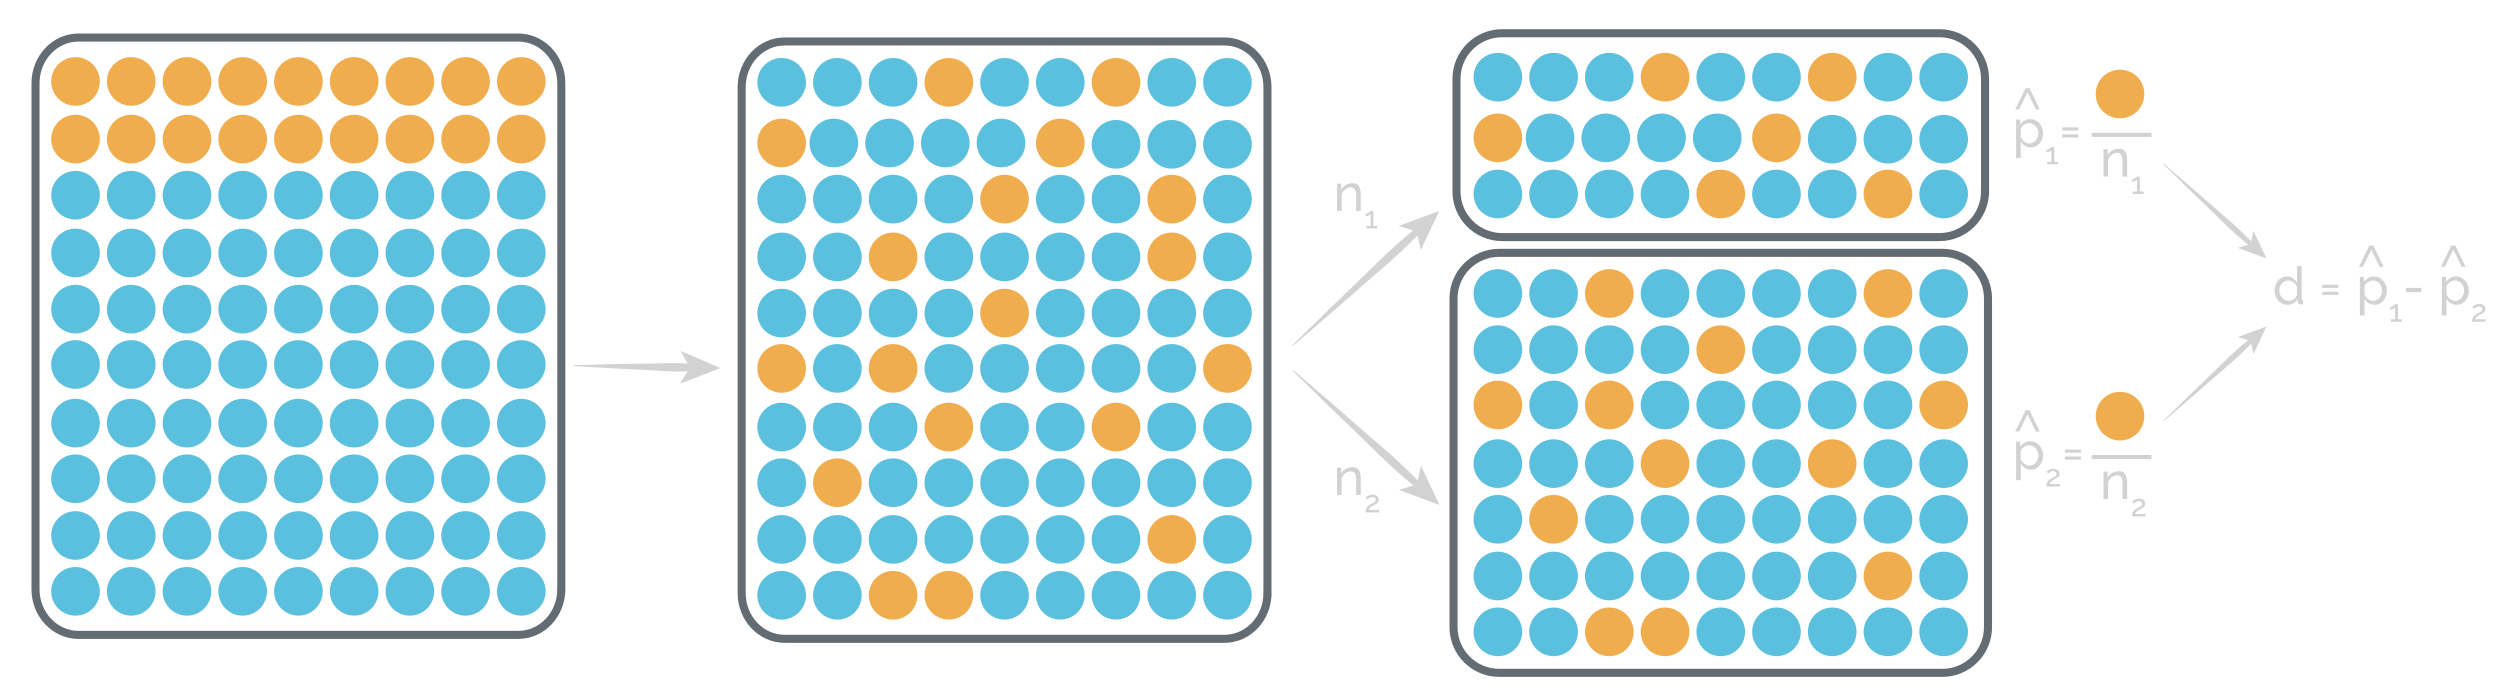 <?xml version="1.0" encoding="utf-8"?>
<!-- Generator: Adobe Illustrator 16.0.4, SVG Export Plug-In . SVG Version: 6.00 Build 0)  -->
<!DOCTYPE svg PUBLIC "-//W3C//DTD SVG 1.1//EN" "http://www.w3.org/Graphics/SVG/1.1/DTD/svg11.dtd">
<svg version="1.1" id="layer1" xmlns="http://www.w3.org/2000/svg" xmlns:xlink="http://www.w3.org/1999/xlink" x="0px" y="0px"
	 width="620.5px" height="173.5px" viewBox="0 0 620.5 173.5" enable-background="new 0 0 620.5 173.5" xml:space="preserve">
<circle fill="#F0AD4E" cx="290.824" cy="49.422" r="6.037"/>
<circle fill="#F0AD4E" cx="221.668" cy="91.436" r="6.038"/>
<circle fill="#F0AD4E" cx="221.668" cy="63.763" r="6.038"/>
<circle fill="#F0AD4E" cx="207.836" cy="119.806" r="6.038"/>
<circle fill="#F0AD4E" cx="249.331" cy="49.422" r="6.037"/>
<circle fill="#F0AD4E" cx="290.824" cy="63.762" r="6.037"/>
<circle fill="#F0AD4E" cx="235.5" cy="105.994" r="6.038"/>
<circle fill="#F0AD4E" cx="276.994" cy="105.994" r="6.038"/>
<circle fill="#F0AD4E" cx="290.825" cy="133.881" r="6.038"/>
<circle fill="#F0AD4E" cx="194.006" cy="91.436" r="6.037"/>
<circle fill="#F0AD4E" cx="221.667" cy="147.742" r="6.038"/>
<circle fill="#F0AD4E" cx="235.5" cy="147.742" r="6.037"/>
<circle fill="#F0AD4E" cx="249.331" cy="77.707" r="6.037"/>
<circle fill="#F0AD4E" cx="304.656" cy="91.436" r="6.038"/>
<circle fill="#5BC0DE" cx="18.74" cy="48.447" r="6.037"/>
<circle fill="#5BC0DE" cx="129.39" cy="48.447" r="6.037"/>
<circle fill="#5BC0DE" cx="115.559" cy="48.447" r="6.037"/>
<circle fill="#5BC0DE" cx="101.728" cy="48.447" r="6.037"/>
<circle fill="#5BC0DE" cx="87.896" cy="48.447" r="6.037"/>
<circle fill="#5BC0DE" cx="74.065" cy="48.447" r="6.037"/>
<circle fill="#5BC0DE" cx="60.234" cy="48.447" r="6.037"/>
<circle fill="#5BC0DE" cx="46.403" cy="48.447" r="6.038"/>
<circle fill="#5BC0DE" cx="32.572" cy="48.447" r="6.037"/>
<circle fill="#5BC0DE" cx="18.74" cy="62.788" r="6.037"/>
<circle fill="#5BC0DE" cx="129.39" cy="62.788" r="6.037"/>
<circle fill="#5BC0DE" cx="115.559" cy="62.788" r="6.037"/>
<circle fill="#5BC0DE" cx="101.728" cy="62.788" r="6.037"/>
<circle fill="#5BC0DE" cx="87.896" cy="62.788" r="6.037"/>
<circle fill="#5BC0DE" cx="74.065" cy="62.788" r="6.037"/>
<circle fill="#5BC0DE" cx="60.234" cy="62.788" r="6.037"/>
<circle fill="#5BC0DE" cx="46.403" cy="62.788" r="6.038"/>
<circle fill="#5BC0DE" cx="32.572" cy="62.788" r="6.037"/>
<circle fill="#5BC0DE" cx="18.74" cy="76.732" r="6.037"/>
<circle fill="#5BC0DE" cx="129.39" cy="76.732" r="6.037"/>
<circle fill="#5BC0DE" cx="115.559" cy="76.732" r="6.037"/>
<circle fill="#5BC0DE" cx="101.728" cy="76.732" r="6.037"/>
<circle fill="#5BC0DE" cx="87.896" cy="76.732" r="6.037"/>
<circle fill="#5BC0DE" cx="74.065" cy="76.732" r="6.037"/>
<circle fill="#5BC0DE" cx="60.234" cy="76.732" r="6.037"/>
<circle fill="#5BC0DE" cx="46.403" cy="76.732" r="6.038"/>
<circle fill="#5BC0DE" cx="32.572" cy="76.732" r="6.037"/>
<circle fill="#5BC0DE" cx="18.74" cy="90.461" r="6.037"/>
<circle fill="#5BC0DE" cx="129.39" cy="90.461" r="6.037"/>
<circle fill="#5BC0DE" cx="115.559" cy="90.461" r="6.037"/>
<circle fill="#5BC0DE" cx="101.728" cy="90.461" r="6.037"/>
<circle fill="#5BC0DE" cx="87.896" cy="90.461" r="6.037"/>
<circle fill="#5BC0DE" cx="74.065" cy="90.461" r="6.037"/>
<circle fill="#5BC0DE" cx="60.234" cy="90.461" r="6.037"/>
<circle fill="#5BC0DE" cx="46.403" cy="90.461" r="6.038"/>
<circle fill="#5BC0DE" cx="32.572" cy="90.461" r="6.037"/>
<circle fill="#5BC0DE" cx="18.74" cy="105.02" r="6.037"/>
<circle fill="#5BC0DE" cx="129.39" cy="105.02" r="6.037"/>
<circle fill="#5BC0DE" cx="115.559" cy="105.02" r="6.037"/>
<circle fill="#5BC0DE" cx="101.728" cy="105.02" r="6.037"/>
<circle fill="#5BC0DE" cx="87.896" cy="105.02" r="6.037"/>
<circle fill="#5BC0DE" cx="74.065" cy="105.02" r="6.037"/>
<circle fill="#5BC0DE" cx="60.234" cy="105.02" r="6.037"/>
<circle fill="#5BC0DE" cx="46.403" cy="105.02" r="6.038"/>
<circle fill="#5BC0DE" cx="32.572" cy="105.02" r="6.037"/>
<circle fill="#5BC0DE" cx="18.74" cy="118.831" r="6.037"/>
<circle fill="#5BC0DE" cx="129.39" cy="118.831" r="6.037"/>
<circle fill="#5BC0DE" cx="115.559" cy="118.831" r="6.037"/>
<circle fill="#5BC0DE" cx="101.728" cy="118.831" r="6.037"/>
<circle fill="#5BC0DE" cx="87.896" cy="118.831" r="6.037"/>
<circle fill="#5BC0DE" cx="74.065" cy="118.831" r="6.037"/>
<circle fill="#5BC0DE" cx="60.234" cy="118.831" r="6.037"/>
<circle fill="#5BC0DE" cx="46.403" cy="118.831" r="6.038"/>
<circle fill="#5BC0DE" cx="32.572" cy="118.831" r="6.037"/>
<circle fill="#5BC0DE" cx="18.74" cy="132.906" r="6.037"/>
<circle fill="#5BC0DE" cx="129.39" cy="132.906" r="6.037"/>
<circle fill="#5BC0DE" cx="115.559" cy="132.906" r="6.037"/>
<circle fill="#5BC0DE" cx="101.728" cy="132.906" r="6.037"/>
<circle fill="#5BC0DE" cx="87.896" cy="132.906" r="6.037"/>
<circle fill="#5BC0DE" cx="74.065" cy="132.906" r="6.037"/>
<circle fill="#5BC0DE" cx="60.234" cy="132.906" r="6.037"/>
<circle fill="#5BC0DE" cx="46.403" cy="132.906" r="6.038"/>
<circle fill="#5BC0DE" cx="32.572" cy="132.906" r="6.037"/>
<circle fill="#5BC0DE" cx="18.74" cy="146.768" r="6.037"/>
<circle fill="#5BC0DE" cx="129.39" cy="146.768" r="6.037"/>
<circle fill="#5BC0DE" cx="115.559" cy="146.768" r="6.037"/>
<circle fill="#5BC0DE" cx="101.728" cy="146.768" r="6.037"/>
<circle fill="#5BC0DE" cx="87.896" cy="146.768" r="6.037"/>
<circle fill="#5BC0DE" cx="74.065" cy="146.768" r="6.037"/>
<circle fill="#5BC0DE" cx="60.234" cy="146.768" r="6.037"/>
<circle fill="#5BC0DE" cx="46.403" cy="146.768" r="6.038"/>
<circle fill="#5BC0DE" cx="32.572" cy="146.768" r="6.037"/>
<circle fill="#F0AD4E" cx="18.74" cy="20.215" r="6.037"/>
<circle fill="#F0AD4E" cx="32.572" cy="20.215" r="6.037"/>
<circle fill="#F0AD4E" cx="46.403" cy="20.215" r="6.038"/>
<circle fill="#F0AD4E" cx="60.234" cy="20.215" r="6.037"/>
<circle fill="#F0AD4E" cx="74.065" cy="20.215" r="6.037"/>
<circle fill="#F0AD4E" cx="87.896" cy="20.215" r="6.037"/>
<circle fill="#F0AD4E" cx="101.728" cy="20.215" r="6.037"/>
<circle fill="#F0AD4E" cx="115.559" cy="20.215" r="6.037"/>
<circle fill="#F0AD4E" cx="129.39" cy="20.215" r="6.037"/>
<circle fill="#F0AD4E" cx="18.74" cy="34.516" r="6.037"/>
<circle fill="#F0AD4E" cx="32.572" cy="34.516" r="6.037"/>
<circle fill="#F0AD4E" cx="46.403" cy="34.516" r="6.038"/>
<circle fill="#F0AD4E" cx="60.234" cy="34.516" r="6.037"/>
<circle fill="#F0AD4E" cx="74.065" cy="34.516" r="6.037"/>
<circle fill="#F0AD4E" cx="87.896" cy="34.516" r="6.037"/>
<circle fill="#F0AD4E" cx="101.728" cy="34.516" r="6.037"/>
<circle fill="#F0AD4E" cx="115.559" cy="34.516" r="6.037"/>
<circle fill="#F0AD4E" cx="129.39" cy="34.516" r="6.037"/>
<path fill="none" stroke="#636C72" stroke-width="2" d="M139.315,146.26c0,6.251-4.783,11.32-10.684,11.32H19.499
	c-5.9,0-10.684-5.069-10.684-11.32V20.64c0-6.253,4.783-11.321,10.684-11.321h109.133c5.9,0,10.684,5.068,10.684,11.321V146.26z"/>
<circle fill="#5BC0DE" cx="194.006" cy="49.421" r="6.037"/>
<circle fill="#5BC0DE" cx="304.656" cy="49.421" r="6.038"/>
<circle fill="#5BC0DE" cx="276.993" cy="49.421" r="6.037"/>
<circle fill="#5BC0DE" cx="304.655" cy="20.431" r="6.037"/>
<circle fill="#5BC0DE" cx="290.824" cy="20.431" r="6.037"/>
<circle fill="#5BC0DE" cx="263.162" cy="49.421" r="6.037"/>
<circle fill="#5BC0DE" cx="263.162" cy="20.431" r="6.037"/>
<circle fill="#5BC0DE" cx="249.331" cy="20.431" r="6.037"/>
<circle fill="#5BC0DE" cx="235.5" cy="49.421" r="6.037"/>
<circle fill="#5BC0DE" cx="221.668" cy="20.431" r="6.037"/>
<circle fill="#5BC0DE" cx="207.837" cy="20.431" r="6.037"/>
<circle fill="#5BC0DE" cx="194.006" cy="20.431" r="6.037"/>
<circle fill="#5BC0DE" cx="221.668" cy="49.421" r="6.038"/>
<circle fill="#5BC0DE" cx="207.837" cy="49.421" r="6.038"/>
<circle fill="#5BC0DE" cx="206.959" cy="35.49" r="6.037"/>
<circle fill="#5BC0DE" cx="248.453" cy="35.49" r="6.037"/>
<circle fill="#5BC0DE" cx="234.622" cy="35.49" r="6.038"/>
<circle fill="#5BC0DE" cx="220.791" cy="35.49" r="6.038"/>
<circle fill="#5BC0DE" cx="194.006" cy="63.762" r="6.037"/>
<circle fill="#5BC0DE" cx="304.656" cy="63.762" r="6.038"/>
<circle fill="#5BC0DE" cx="276.993" cy="63.762" r="6.037"/>
<circle fill="#5BC0DE" cx="263.162" cy="63.762" r="6.037"/>
<circle fill="#5BC0DE" cx="249.331" cy="63.762" r="6.038"/>
<circle fill="#5BC0DE" cx="235.5" cy="63.762" r="6.037"/>
<circle fill="#5BC0DE" cx="207.837" cy="63.762" r="6.038"/>
<circle fill="#5BC0DE" cx="194.006" cy="77.707" r="6.037"/>
<circle fill="#5BC0DE" cx="304.656" cy="77.707" r="6.038"/>
<circle fill="#5BC0DE" cx="290.824" cy="77.707" r="6.037"/>
<circle fill="#5BC0DE" cx="276.993" cy="77.707" r="6.037"/>
<circle fill="#5BC0DE" cx="263.162" cy="77.707" r="6.037"/>
<circle fill="#5BC0DE" cx="304.655" cy="35.817" r="6.037"/>
<circle fill="#5BC0DE" cx="290.824" cy="35.817" r="6.037"/>
<circle fill="#5BC0DE" cx="276.993" cy="35.817" r="6.037"/>
<circle fill="#5BC0DE" cx="235.5" cy="77.707" r="6.037"/>
<circle fill="#5BC0DE" cx="221.668" cy="77.707" r="6.038"/>
<circle fill="#5BC0DE" cx="207.837" cy="77.707" r="6.038"/>
<circle fill="#5BC0DE" cx="290.824" cy="91.436" r="6.037"/>
<circle fill="#5BC0DE" cx="276.993" cy="91.436" r="6.037"/>
<circle fill="#5BC0DE" cx="263.162" cy="91.436" r="6.037"/>
<circle fill="#5BC0DE" cx="249.331" cy="91.436" r="6.038"/>
<circle fill="#5BC0DE" cx="235.5" cy="91.436" r="6.037"/>
<circle fill="#5BC0DE" cx="207.837" cy="91.436" r="6.038"/>
<circle fill="#5BC0DE" cx="194.006" cy="105.994" r="6.037"/>
<circle fill="#5BC0DE" cx="304.656" cy="105.994" r="6.038"/>
<circle fill="#5BC0DE" cx="290.824" cy="105.994" r="6.037"/>
<circle fill="#5BC0DE" cx="263.162" cy="105.994" r="6.037"/>
<circle fill="#5BC0DE" cx="249.331" cy="105.994" r="6.038"/>
<circle fill="#5BC0DE" cx="221.668" cy="105.994" r="6.038"/>
<circle fill="#5BC0DE" cx="207.837" cy="105.994" r="6.038"/>
<circle fill="#5BC0DE" cx="194.006" cy="119.805" r="6.037"/>
<circle fill="#5BC0DE" cx="304.656" cy="119.805" r="6.038"/>
<circle fill="#5BC0DE" cx="290.824" cy="119.805" r="6.037"/>
<circle fill="#5BC0DE" cx="276.993" cy="119.805" r="6.037"/>
<circle fill="#5BC0DE" cx="263.162" cy="119.805" r="6.037"/>
<circle fill="#5BC0DE" cx="249.331" cy="119.805" r="6.038"/>
<circle fill="#5BC0DE" cx="235.5" cy="119.805" r="6.037"/>
<circle fill="#5BC0DE" cx="221.668" cy="119.805" r="6.038"/>
<circle fill="#5BC0DE" cx="194.006" cy="133.881" r="6.037"/>
<circle fill="#5BC0DE" cx="304.656" cy="133.881" r="6.038"/>
<circle fill="#5BC0DE" cx="276.993" cy="133.881" r="6.037"/>
<circle fill="#5BC0DE" cx="263.162" cy="133.881" r="6.037"/>
<circle fill="#5BC0DE" cx="249.331" cy="133.881" r="6.038"/>
<circle fill="#5BC0DE" cx="235.5" cy="133.881" r="6.037"/>
<circle fill="#5BC0DE" cx="221.668" cy="133.881" r="6.038"/>
<circle fill="#5BC0DE" cx="207.837" cy="133.881" r="6.038"/>
<circle fill="#5BC0DE" cx="194.006" cy="147.742" r="6.037"/>
<circle fill="#5BC0DE" cx="304.656" cy="147.742" r="6.038"/>
<circle fill="#5BC0DE" cx="290.824" cy="147.742" r="6.037"/>
<circle fill="#5BC0DE" cx="276.993" cy="147.742" r="6.037"/>
<circle fill="#5BC0DE" cx="263.162" cy="147.742" r="6.037"/>
<circle fill="#5BC0DE" cx="249.331" cy="147.742" r="6.038"/>
<circle fill="#5BC0DE" cx="207.837" cy="147.742" r="6.038"/>
<circle fill="#F0AD4E" cx="235.5" cy="20.431" r="6.037"/>
<circle fill="#F0AD4E" cx="276.993" cy="20.431" r="6.037"/>
<circle fill="#F0AD4E" cx="194.006" cy="35.49" r="6.037"/>
<circle fill="#F0AD4E" cx="263.162" cy="35.49" r="6.037"/>
<path fill="none" stroke="#636C72" stroke-width="2" d="M314.581,147.234c0,6.25-4.783,11.32-10.684,11.32H194.765
	c-5.9,0-10.684-5.07-10.684-11.32V21.614c0-6.253,4.783-11.321,10.684-11.321h109.133c5.9,0,10.684,5.068,10.684,11.321V147.234z"/>
<g>
	<g>
		<path fill="#D2D2D2" d="M142.359,90.641c0,0,1.837-0.05,4.594-0.125c2.756-0.087,6.432-0.166,10.106-0.213
			c1.838-0.034,3.676-0.067,5.397-0.098c1.725-0.049,3.331-0.095,4.708-0.091c1.379,0.016,2.525,0.075,3.328,0.133
			c0.802,0.054,1.262,0.084,1.262,0.084l-0.031,1.797c0,0-0.458,0.015-1.263,0.041c-0.806,0.032-1.954,0.052-3.331,0.024
			c-1.377-0.044-2.982-0.142-4.702-0.247c-1.722-0.089-3.556-0.184-5.392-0.277c-3.67-0.17-7.342-0.37-10.094-0.549
			c-2.752-0.167-4.588-0.277-4.588-0.277L142.359,90.641z"/>
		<g>
			<polygon fill="#D2D2D2" points="178.8,91.346 168.786,95.246 171.212,91.221 168.919,87.116 			"/>
		</g>
	</g>
</g>
<g>
	<g>
		<path fill="#D2D2D2" d="M320.75,85.704c0,0,1.892-1.854,4.729-4.635c1.42-1.388,3.078-3.008,4.854-4.742
			c1.788-1.723,3.693-3.561,5.602-5.398c1.9-1.842,3.803-3.686,5.586-5.413c1.764-1.746,3.441-3.345,4.926-4.662
			c2.982-2.624,5.054-4.282,5.054-4.282l1.034,1.126c0,0-1.829,1.922-4.697,4.67c-1.439,1.366-3.175,2.901-5.064,4.513
			c-1.875,1.629-3.873,3.364-5.871,5.104c-1.994,1.742-3.986,3.484-5.855,5.119c-1.88,1.621-3.635,3.135-5.139,4.432
			c-3.012,2.592-5.021,4.318-5.021,4.318L320.75,85.704z"/>
		<g>
			<polygon fill="#D2D2D2" points="357.217,52.358 352.637,62.081 351.628,57.49 347.139,56.093 			"/>
		</g>
	</g>
</g>
<g>
	<g>
		<path fill="#D2D2D2" d="M320.812,91.982c0,0,1.892,1.854,4.729,4.635c1.42,1.388,3.078,3.008,4.854,4.742
			c1.788,1.723,3.693,3.561,5.602,5.398c1.9,1.842,3.803,3.686,5.586,5.413c1.764,1.746,3.441,3.345,4.926,4.662
			c2.982,2.624,5.054,4.282,5.054,4.282l1.034-1.126c0,0-1.829-1.922-4.697-4.67c-1.439-1.366-3.175-2.901-5.064-4.513
			c-1.875-1.629-3.873-3.364-5.871-5.104c-1.994-1.742-3.986-3.484-5.855-5.119c-1.88-1.621-3.635-3.135-5.139-4.432
			c-3.012-2.592-5.021-4.318-5.021-4.318L320.812,91.982z"/>
		<g>
			<polygon fill="#D2D2D2" points="357.278,125.328 352.698,115.605 351.689,120.196 347.2,121.594 			"/>
		</g>
	</g>
</g>
<g>
	<g>
		<path fill="#D2D2D2" d="M536.851,40.662c0,0,1.333,1.307,3.333,3.266c1,0.978,2.169,2.119,3.42,3.341
			c1.26,1.214,2.603,2.509,3.947,3.804c1.339,1.298,2.679,2.597,3.936,3.814c1.243,1.23,2.425,2.356,3.471,3.285
			c2.102,1.849,3.562,3.017,3.562,3.017l0.729-0.793c0,0-1.289-1.354-3.31-3.291c-1.015-0.962-2.237-2.044-3.569-3.18
			c-1.32-1.148-2.729-2.371-4.137-3.596c-1.405-1.228-2.809-2.456-4.126-3.607c-1.324-1.142-2.562-2.209-3.621-3.123
			c-2.122-1.826-3.538-3.043-3.538-3.043L536.851,40.662z"/>
		<g>
			<polygon fill="#D2D2D2" points="562.547,64.159 559.319,57.308 558.608,60.543 555.445,61.528 			"/>
		</g>
	</g>
</g>
<g>
	<g>
		<path fill="#D2D2D2" d="M536.851,104.518c0,0,1.333-1.307,3.333-3.266c1-0.979,2.169-2.119,3.42-3.342
			c1.26-1.214,2.603-2.51,3.947-3.805c1.339-1.297,2.679-2.597,3.936-3.814c1.243-1.229,2.425-2.355,3.471-3.285
			c2.102-1.848,3.562-3.017,3.562-3.017l0.729,0.794c0,0-1.289,1.354-3.31,3.29c-1.015,0.962-2.237,2.044-3.569,3.18
			c-1.32,1.147-2.729,2.37-4.137,3.597c-1.405,1.227-2.809,2.455-4.126,3.607c-1.324,1.142-2.562,2.209-3.621,3.122
			c-2.122,1.826-3.538,3.043-3.538,3.043L536.851,104.518z"/>
		<g>
			<polygon fill="#D2D2D2" points="562.547,81.021 559.319,87.871 558.608,84.637 555.445,83.652 			"/>
		</g>
	</g>
</g>
<g>
	<path fill="#D2D2D2" d="M337.738,52.358h-1.144v-3.796c0-0.728-0.11-1.257-0.331-1.586c-0.222-0.33-0.558-0.494-1.008-0.494
		c-0.234,0-0.468,0.045-0.702,0.137c-0.234,0.091-0.455,0.214-0.663,0.37c-0.208,0.156-0.39,0.343-0.546,0.559
		c-0.156,0.217-0.273,0.455-0.351,0.715v4.095h-1.145v-6.786h1.04v1.456c0.269-0.477,0.656-0.858,1.164-1.144
		c0.507-0.286,1.059-0.429,1.657-0.429c0.39,0,0.715,0.071,0.975,0.214s0.468,0.342,0.624,0.598
		c0.156,0.255,0.267,0.557,0.332,0.903c0.064,0.347,0.097,0.724,0.097,1.131V52.358z"/>
	<path fill="#D2D2D2" d="M341.825,56.081v0.606h-2.721v-0.606h1.076v-2.956c-0.046,0.061-0.116,0.125-0.212,0.193
		c-0.097,0.068-0.204,0.131-0.322,0.189c-0.119,0.058-0.241,0.107-0.368,0.147c-0.126,0.041-0.237,0.061-0.333,0.061V53.08
		c0.111,0,0.235-0.032,0.371-0.095c0.137-0.063,0.267-0.137,0.391-0.22c0.124-0.083,0.229-0.164,0.318-0.242
		c0.088-0.079,0.141-0.133,0.155-0.163h0.683v3.721H341.825z"/>
</g>
<g>
	<circle fill="#F0AD4E" cx="468.588" cy="48.149" r="6.037"/>
	<circle fill="#F0AD4E" cx="427.095" cy="48.149" r="6.037"/>
	<circle fill="#5BC0DE" cx="371.77" cy="48.148" r="6.037"/>
	<circle fill="#5BC0DE" cx="482.419" cy="48.148" r="6.038"/>
	<circle fill="#5BC0DE" cx="454.757" cy="48.148" r="6.037"/>
	<circle fill="#5BC0DE" cx="482.419" cy="19.158" r="6.037"/>
	<circle fill="#5BC0DE" cx="468.588" cy="19.158" r="6.037"/>
	<circle fill="#5BC0DE" cx="440.926" cy="48.148" r="6.037"/>
	<circle fill="#5BC0DE" cx="440.926" cy="19.158" r="6.037"/>
	<circle fill="#5BC0DE" cx="427.095" cy="19.158" r="6.037"/>
	<circle fill="#5BC0DE" cx="413.264" cy="48.148" r="6.037"/>
	<circle fill="#5BC0DE" cx="399.432" cy="19.158" r="6.037"/>
	<circle fill="#5BC0DE" cx="385.601" cy="19.158" r="6.037"/>
	<circle fill="#5BC0DE" cx="371.77" cy="19.158" r="6.037"/>
	<circle fill="#5BC0DE" cx="399.432" cy="48.148" r="6.038"/>
	<circle fill="#5BC0DE" cx="385.601" cy="48.148" r="6.038"/>
	<circle fill="#5BC0DE" cx="384.723" cy="34.217" r="6.037"/>
	<circle fill="#5BC0DE" cx="426.217" cy="34.217" r="6.037"/>
	<circle fill="#5BC0DE" cx="412.385" cy="34.217" r="6.038"/>
	<circle fill="#5BC0DE" cx="398.554" cy="34.217" r="6.038"/>
	<circle fill="#5BC0DE" cx="482.419" cy="34.544" r="6.037"/>
	<circle fill="#5BC0DE" cx="468.588" cy="34.544" r="6.037"/>
	<circle fill="#5BC0DE" cx="454.757" cy="34.544" r="6.037"/>
	<circle fill="#F0AD4E" cx="413.264" cy="19.158" r="6.037"/>
	<circle fill="#F0AD4E" cx="454.757" cy="19.158" r="6.037"/>
	<circle fill="#F0AD4E" cx="371.77" cy="34.217" r="6.037"/>
	<circle fill="#F0AD4E" cx="440.926" cy="34.217" r="6.037"/>
	<path fill="none" stroke="#636C72" stroke-width="2" d="M492.688,47.505c0,6.262-5.076,11.338-11.339,11.338H372.839
		c-6.263,0-11.339-5.077-11.339-11.338v-27.92c0-6.262,5.076-11.338,11.339-11.338H481.35c6.263,0,11.339,5.077,11.339,11.338
		V47.505z"/>
</g>
<g>
	<circle fill="#F0AD4E" cx="399.431" cy="100.515" r="6.038"/>
	<circle fill="#F0AD4E" cx="399.431" cy="72.842" r="6.038"/>
	<circle fill="#F0AD4E" cx="385.599" cy="128.885" r="6.038"/>
	<circle fill="#F0AD4E" cx="468.587" cy="72.842" r="6.037"/>
	<circle fill="#F0AD4E" cx="413.262" cy="115.073" r="6.038"/>
	<circle fill="#F0AD4E" cx="454.756" cy="115.073" r="6.038"/>
	<circle fill="#F0AD4E" cx="468.587" cy="142.96" r="6.038"/>
	<circle fill="#F0AD4E" cx="371.769" cy="100.515" r="6.037"/>
	<circle fill="#F0AD4E" cx="399.43" cy="156.821" r="6.038"/>
	<circle fill="#F0AD4E" cx="413.263" cy="156.821" r="6.037"/>
	<circle fill="#F0AD4E" cx="427.094" cy="86.786" r="6.037"/>
	<circle fill="#F0AD4E" cx="482.418" cy="100.515" r="6.038"/>
	<circle fill="#5BC0DE" cx="371.769" cy="72.842" r="6.038"/>
	<circle fill="#5BC0DE" cx="482.418" cy="72.842" r="6.038"/>
	<circle fill="#5BC0DE" cx="454.756" cy="72.842" r="6.037"/>
	<circle fill="#5BC0DE" cx="440.925" cy="72.842" r="6.037"/>
	<circle fill="#5BC0DE" cx="427.093" cy="72.842" r="6.038"/>
	<circle fill="#5BC0DE" cx="413.263" cy="72.842" r="6.037"/>
	<circle fill="#5BC0DE" cx="385.6" cy="72.842" r="6.038"/>
	<circle fill="#5BC0DE" cx="371.769" cy="86.786" r="6.038"/>
	<circle fill="#5BC0DE" cx="482.418" cy="86.786" r="6.038"/>
	<circle fill="#5BC0DE" cx="468.587" cy="86.786" r="6.037"/>
	<circle fill="#5BC0DE" cx="454.756" cy="86.786" r="6.037"/>
	<circle fill="#5BC0DE" cx="440.925" cy="86.786" r="6.037"/>
	<circle fill="#5BC0DE" cx="413.263" cy="86.786" r="6.037"/>
	<circle fill="#5BC0DE" cx="399.431" cy="86.786" r="6.038"/>
	<circle fill="#5BC0DE" cx="385.6" cy="86.786" r="6.038"/>
	<circle fill="#5BC0DE" cx="468.587" cy="100.515" r="6.037"/>
	<circle fill="#5BC0DE" cx="454.756" cy="100.515" r="6.037"/>
	<circle fill="#5BC0DE" cx="440.925" cy="100.515" r="6.037"/>
	<circle fill="#5BC0DE" cx="427.093" cy="100.515" r="6.038"/>
	<circle fill="#5BC0DE" cx="413.263" cy="100.515" r="6.037"/>
	<circle fill="#5BC0DE" cx="385.6" cy="100.515" r="6.038"/>
	<circle fill="#5BC0DE" cx="371.769" cy="115.073" r="6.038"/>
	<circle fill="#5BC0DE" cx="482.418" cy="115.073" r="6.038"/>
	<circle fill="#5BC0DE" cx="468.587" cy="115.073" r="6.037"/>
	<circle fill="#5BC0DE" cx="440.925" cy="115.073" r="6.037"/>
	<circle fill="#5BC0DE" cx="427.093" cy="115.073" r="6.038"/>
	<circle fill="#5BC0DE" cx="399.431" cy="115.073" r="6.038"/>
	<circle fill="#5BC0DE" cx="385.6" cy="115.073" r="6.038"/>
	<circle fill="#5BC0DE" cx="371.769" cy="128.884" r="6.038"/>
	<circle fill="#5BC0DE" cx="482.418" cy="128.884" r="6.038"/>
	<circle fill="#5BC0DE" cx="468.587" cy="128.884" r="6.037"/>
	<circle fill="#5BC0DE" cx="454.756" cy="128.884" r="6.037"/>
	<circle fill="#5BC0DE" cx="440.925" cy="128.884" r="6.037"/>
	<circle fill="#5BC0DE" cx="427.093" cy="128.884" r="6.038"/>
	<circle fill="#5BC0DE" cx="413.263" cy="128.884" r="6.037"/>
	<circle fill="#5BC0DE" cx="399.431" cy="128.884" r="6.038"/>
	<circle fill="#5BC0DE" cx="371.769" cy="142.96" r="6.038"/>
	<circle fill="#5BC0DE" cx="482.418" cy="142.96" r="6.038"/>
	<circle fill="#5BC0DE" cx="454.756" cy="142.96" r="6.037"/>
	<circle fill="#5BC0DE" cx="440.925" cy="142.96" r="6.037"/>
	<circle fill="#5BC0DE" cx="427.093" cy="142.96" r="6.038"/>
	<circle fill="#5BC0DE" cx="413.263" cy="142.96" r="6.037"/>
	<circle fill="#5BC0DE" cx="399.431" cy="142.96" r="6.038"/>
	<circle fill="#5BC0DE" cx="385.6" cy="142.96" r="6.038"/>
	<circle fill="#5BC0DE" cx="371.769" cy="156.821" r="6.038"/>
	<circle fill="#5BC0DE" cx="482.418" cy="156.821" r="6.038"/>
	<circle fill="#5BC0DE" cx="468.587" cy="156.821" r="6.037"/>
	<circle fill="#5BC0DE" cx="454.756" cy="156.821" r="6.037"/>
	<circle fill="#5BC0DE" cx="440.925" cy="156.821" r="6.037"/>
	<circle fill="#5BC0DE" cx="427.093" cy="156.821" r="6.038"/>
	<circle fill="#5BC0DE" cx="385.6" cy="156.821" r="6.038"/>
	<path fill="none" stroke="#636C72" stroke-width="2" d="M493.422,155.661c0,6.263-5.076,11.339-11.339,11.339H372.104
		c-6.263,0-11.339-5.076-11.339-11.339V74.089c0-6.263,5.076-11.339,11.339-11.339h109.979c6.263,0,11.339,5.076,11.339,11.339
		V155.661z"/>
</g>
<g>
	<circle fill="#F0AD4E" cx="526.188" cy="23.331" r="6.038"/>
	<g>
		<path fill="#D2D2D2" d="M504.054,36.592c-0.563,0-1.06-0.138-1.488-0.416c-0.43-0.277-0.77-0.628-1.021-1.053v4.108H500.4v-9.555
			h1.014v1.274c0.269-0.416,0.618-0.751,1.047-1.007c0.429-0.255,0.903-0.383,1.424-0.383c0.468,0,0.896,0.095,1.287,0.286
			c0.39,0.191,0.728,0.449,1.014,0.774c0.286,0.325,0.509,0.7,0.67,1.124c0.16,0.425,0.24,0.867,0.24,1.326
			c0,0.485-0.074,0.942-0.221,1.372c-0.147,0.429-0.355,0.802-0.624,1.118c-0.27,0.316-0.59,0.567-0.963,0.754
			C504.916,36.499,504.504,36.592,504.054,36.592z M503.702,35.604c0.339,0,0.644-0.072,0.917-0.214
			c0.272-0.143,0.507-0.334,0.702-0.572c0.194-0.238,0.345-0.509,0.448-0.812c0.104-0.303,0.156-0.615,0.156-0.936
			c0-0.338-0.061-0.661-0.183-0.968c-0.121-0.308-0.285-0.577-0.493-0.806s-0.453-0.412-0.735-0.546
			c-0.281-0.134-0.587-0.202-0.916-0.202c-0.208,0-0.423,0.042-0.644,0.124c-0.221,0.083-0.429,0.191-0.624,0.325
			s-0.364,0.294-0.507,0.481c-0.144,0.187-0.236,0.383-0.279,0.591v1.937c0.095,0.226,0.216,0.436,0.363,0.63
			c0.147,0.195,0.316,0.364,0.508,0.507c0.19,0.143,0.394,0.255,0.61,0.338S503.469,35.604,503.702,35.604z"/>
		<path fill="#D2D2D2" d="M510.805,40.185v0.606h-2.721v-0.606h1.076v-2.956c-0.046,0.061-0.116,0.125-0.212,0.193
			c-0.097,0.068-0.204,0.131-0.322,0.189c-0.119,0.058-0.241,0.107-0.368,0.147c-0.126,0.041-0.237,0.061-0.333,0.061v-0.636
			c0.111,0,0.235-0.032,0.371-0.095c0.137-0.063,0.267-0.137,0.391-0.22c0.124-0.083,0.229-0.164,0.318-0.242
			c0.088-0.079,0.141-0.133,0.155-0.163h0.683v3.721H510.805z"/>
		<path fill="#D2D2D2" d="M511.858,32.394v-0.78h3.965v0.78H511.858z M511.858,34.135v-0.78h3.965v0.78H511.858z"/>
	</g>
	<g>
		<path fill="#D2D2D2" d="M527.963,43.817h-1.144v-3.796c0-0.728-0.11-1.257-0.331-1.586c-0.222-0.33-0.558-0.494-1.008-0.494
			c-0.234,0-0.468,0.045-0.702,0.137c-0.234,0.091-0.455,0.214-0.663,0.37c-0.208,0.156-0.39,0.343-0.546,0.559
			c-0.156,0.217-0.273,0.455-0.351,0.715v4.095h-1.145v-6.786h1.04v1.456c0.269-0.477,0.656-0.858,1.164-1.144
			c0.507-0.286,1.059-0.429,1.657-0.429c0.39,0,0.715,0.071,0.975,0.214s0.468,0.342,0.624,0.598
			c0.156,0.255,0.267,0.557,0.332,0.903c0.064,0.347,0.097,0.724,0.097,1.131V43.817z"/>
		<path fill="#D2D2D2" d="M532.05,47.54v0.606h-2.721V47.54h1.076v-2.956c-0.046,0.061-0.116,0.125-0.212,0.193
			c-0.097,0.068-0.204,0.131-0.322,0.189c-0.119,0.058-0.241,0.107-0.368,0.147c-0.126,0.041-0.237,0.061-0.333,0.061v-0.636
			c0.111,0,0.235-0.032,0.371-0.095c0.137-0.063,0.267-0.137,0.391-0.22c0.124-0.083,0.229-0.164,0.318-0.242
			c0.088-0.079,0.141-0.133,0.155-0.163h0.683v3.721H532.05z"/>
	</g>
	<g>
		<path fill="#D2D2D2" d="M500.184,27.158l2.574-5.291h0.962l2.561,5.291h-0.975l-2.067-4.264l-2.105,4.264H500.184z"/>
	</g>
	<line fill="none" stroke="#D2D2D2" x1="534" y1="33.468" x2="519.15" y2="33.468"/>
</g>
<g>
	<g>
		<path fill="#D2D2D2" d="M527.963,123.848h-1.144v-3.796c0-0.728-0.11-1.257-0.331-1.586c-0.222-0.329-0.558-0.494-1.008-0.494
			c-0.234,0-0.468,0.046-0.702,0.137s-0.455,0.214-0.663,0.37s-0.39,0.343-0.546,0.559c-0.156,0.217-0.273,0.455-0.351,0.715v4.096
			h-1.145v-6.786h1.04v1.456c0.269-0.477,0.656-0.857,1.164-1.145c0.507-0.285,1.059-0.428,1.657-0.428
			c0.39,0,0.715,0.07,0.975,0.214s0.468,0.343,0.624,0.599c0.156,0.255,0.267,0.557,0.332,0.902
			c0.064,0.348,0.097,0.725,0.097,1.131V123.848z"/>
		<path fill="#D2D2D2" d="M529.147,128.177c0-0.202,0.016-0.392,0.049-0.568s0.095-0.347,0.186-0.508s0.216-0.315,0.375-0.462
			s0.368-0.293,0.626-0.439c0.151-0.082,0.306-0.161,0.462-0.239s0.3-0.161,0.429-0.25s0.234-0.183,0.318-0.284
			c0.083-0.102,0.125-0.221,0.125-0.356c0-0.086-0.021-0.172-0.061-0.258c-0.041-0.086-0.099-0.161-0.175-0.228
			c-0.076-0.065-0.171-0.118-0.284-0.158c-0.113-0.041-0.244-0.061-0.391-0.061c-0.151,0-0.289,0.021-0.413,0.063
			c-0.123,0.044-0.233,0.097-0.329,0.159c-0.097,0.063-0.18,0.131-0.25,0.201c-0.071,0.07-0.129,0.134-0.175,0.189l-0.432-0.485
			c0.04-0.046,0.108-0.106,0.204-0.186c0.097-0.078,0.218-0.157,0.364-0.239c0.146-0.08,0.315-0.15,0.508-0.208
			c0.191-0.058,0.406-0.087,0.645-0.087c0.231,0,0.441,0.031,0.629,0.095c0.187,0.063,0.345,0.15,0.474,0.261
			c0.129,0.111,0.229,0.242,0.299,0.391c0.071,0.149,0.106,0.307,0.106,0.475c0,0.196-0.043,0.368-0.129,0.515
			c-0.086,0.147-0.19,0.275-0.314,0.387s-0.257,0.206-0.398,0.284c-0.141,0.078-0.268,0.146-0.379,0.201
			c-0.11,0.055-0.235,0.122-0.375,0.201c-0.139,0.078-0.271,0.166-0.397,0.265c-0.127,0.099-0.236,0.208-0.33,0.329
			s-0.152,0.254-0.178,0.395h2.584v0.606H529.147z"/>
	</g>
	<circle fill="#F0AD4E" cx="526.188" cy="103.287" r="6.038"/>
	<g>
		<path fill="#D2D2D2" d="M504.054,116.549c-0.563,0-1.06-0.138-1.488-0.416c-0.43-0.277-0.77-0.627-1.021-1.053v4.108H500.4v-9.556
			h1.014v1.274c0.269-0.416,0.618-0.751,1.047-1.007s0.903-0.384,1.424-0.384c0.468,0,0.896,0.095,1.287,0.286
			c0.39,0.19,0.728,0.448,1.014,0.773c0.286,0.324,0.509,0.699,0.67,1.124c0.16,0.425,0.24,0.867,0.24,1.326
			c0,0.485-0.074,0.942-0.221,1.372c-0.147,0.429-0.355,0.801-0.624,1.117c-0.27,0.316-0.59,0.568-0.963,0.754
			C504.916,116.456,504.504,116.549,504.054,116.549z M503.702,115.562c0.339,0,0.644-0.071,0.917-0.214
			c0.272-0.144,0.507-0.334,0.702-0.572c0.194-0.238,0.345-0.51,0.448-0.812c0.104-0.304,0.156-0.615,0.156-0.937
			c0-0.338-0.061-0.661-0.183-0.968c-0.121-0.309-0.285-0.577-0.493-0.807s-0.453-0.412-0.735-0.546
			c-0.281-0.134-0.587-0.202-0.916-0.202c-0.208,0-0.423,0.042-0.644,0.124c-0.221,0.083-0.429,0.19-0.624,0.325
			s-0.364,0.295-0.507,0.48c-0.144,0.188-0.236,0.384-0.279,0.592v1.938c0.095,0.225,0.216,0.436,0.363,0.63
			c0.147,0.195,0.316,0.364,0.508,0.507c0.19,0.144,0.394,0.256,0.61,0.338C503.243,115.521,503.469,115.562,503.702,115.562z"/>
		<path fill="#D2D2D2" d="M507.902,120.748c0-0.201,0.016-0.391,0.049-0.568c0.033-0.176,0.095-0.346,0.186-0.508
			c0.091-0.161,0.216-0.315,0.375-0.462s0.368-0.293,0.626-0.439c0.151-0.081,0.306-0.161,0.462-0.239s0.3-0.161,0.429-0.25
			c0.129-0.088,0.234-0.183,0.318-0.283c0.083-0.102,0.125-0.221,0.125-0.357c0-0.086-0.021-0.172-0.061-0.258
			c-0.041-0.086-0.099-0.161-0.175-0.227c-0.076-0.066-0.171-0.119-0.284-0.159s-0.244-0.061-0.391-0.061
			c-0.151,0-0.289,0.021-0.413,0.063c-0.123,0.044-0.233,0.097-0.329,0.16c-0.097,0.062-0.18,0.13-0.25,0.201
			c-0.071,0.07-0.129,0.133-0.175,0.189l-0.432-0.486c0.04-0.045,0.108-0.106,0.204-0.186c0.097-0.078,0.218-0.157,0.364-0.238
			c0.146-0.08,0.315-0.15,0.508-0.209c0.191-0.057,0.406-0.086,0.645-0.086c0.231,0,0.441,0.031,0.629,0.094
			c0.187,0.063,0.345,0.15,0.474,0.262s0.229,0.242,0.299,0.391c0.071,0.148,0.106,0.307,0.106,0.474
			c0,0.196-0.043,0.368-0.129,0.515c-0.086,0.147-0.19,0.275-0.314,0.387s-0.257,0.207-0.398,0.285
			c-0.141,0.078-0.268,0.145-0.379,0.2c-0.11,0.056-0.235,0.122-0.375,0.201c-0.139,0.078-0.271,0.167-0.397,0.265
			c-0.127,0.1-0.236,0.209-0.33,0.33s-0.152,0.253-0.178,0.395h2.584v0.605H507.902z"/>
		<path fill="#D2D2D2" d="M512.502,112.351v-0.78h3.965v0.78H512.502z M512.502,114.092v-0.779h3.965v0.779H512.502z"/>
	</g>
	<g>
		<path fill="#D2D2D2" d="M500.184,107.115l2.574-5.291h0.962l2.561,5.291h-0.975l-2.067-4.264l-2.105,4.264H500.184z"/>
	</g>
	<line fill="none" stroke="#D2D2D2" x1="534" y1="113.426" x2="519.15" y2="113.426"/>
</g>
<g>
	<path fill="#D2D2D2" d="M589.377,75.654c-0.562,0-1.059-0.139-1.488-0.416s-0.77-0.629-1.02-1.053v4.107h-1.145v-9.555h1.014v1.274
		c0.268-0.416,0.617-0.751,1.047-1.007c0.428-0.255,0.902-0.383,1.424-0.383c0.467,0,0.896,0.095,1.287,0.286
		c0.389,0.191,0.727,0.449,1.014,0.774c0.285,0.325,0.508,0.7,0.67,1.124c0.16,0.425,0.24,0.867,0.24,1.326
		c0,0.485-0.074,0.942-0.221,1.371c-0.148,0.43-0.355,0.803-0.625,1.119s-0.59,0.566-0.963,0.754
		C590.24,75.561,589.828,75.654,589.377,75.654z M589.025,74.666c0.34,0,0.645-0.072,0.918-0.215
		c0.271-0.143,0.506-0.334,0.701-0.572s0.346-0.508,0.449-0.812c0.104-0.303,0.156-0.615,0.156-0.936
		c0-0.338-0.061-0.66-0.184-0.969c-0.121-0.307-0.285-0.576-0.492-0.806c-0.209-0.229-0.453-0.411-0.736-0.546
		c-0.281-0.135-0.586-0.201-0.916-0.201c-0.207,0-0.422,0.041-0.643,0.123s-0.43,0.191-0.625,0.325s-0.363,0.294-0.506,0.481
		c-0.145,0.186-0.236,0.383-0.279,0.591v1.937c0.094,0.227,0.215,0.436,0.363,0.631c0.146,0.195,0.316,0.364,0.508,0.508
		c0.189,0.143,0.393,0.255,0.609,0.338C588.566,74.625,588.793,74.666,589.025,74.666z"/>
	<path fill="#D2D2D2" d="M596.129,79.246v0.607h-2.721v-0.607h1.076v-2.955c-0.047,0.061-0.117,0.125-0.213,0.193
		s-0.203,0.131-0.322,0.189s-0.24,0.107-0.367,0.147s-0.238,0.061-0.334,0.061v-0.636c0.111,0,0.236-0.032,0.371-0.096
		c0.137-0.062,0.268-0.137,0.391-0.22c0.125-0.083,0.23-0.164,0.318-0.242c0.088-0.079,0.141-0.133,0.156-0.163h0.682v3.721H596.129
		z"/>
	<path fill="#D2D2D2" d="M597.143,72.495v-1.04h3.836v1.04H597.143z"/>
</g>
<g>
	<path fill="#D2D2D2" d="M585.508,66.22l2.574-5.291h0.961l2.561,5.291h-0.975l-2.066-4.264l-2.105,4.264H585.508z"/>
</g>
<g>
	<path fill="#D2D2D2" d="M609.727,75.654c-0.562,0-1.059-0.139-1.488-0.416s-0.77-0.629-1.02-1.053v4.107h-1.145v-9.555h1.014v1.274
		c0.268-0.416,0.617-0.751,1.047-1.007c0.428-0.255,0.902-0.383,1.424-0.383c0.467,0,0.896,0.095,1.287,0.286
		c0.389,0.191,0.727,0.449,1.014,0.774c0.285,0.325,0.508,0.7,0.67,1.124c0.16,0.425,0.24,0.867,0.24,1.326
		c0,0.485-0.074,0.942-0.221,1.371c-0.148,0.43-0.355,0.803-0.625,1.119s-0.59,0.566-0.963,0.754
		C610.59,75.561,610.178,75.654,609.727,75.654z M609.375,74.666c0.34,0,0.645-0.072,0.918-0.215
		c0.271-0.143,0.506-0.334,0.701-0.572s0.346-0.508,0.449-0.812c0.104-0.303,0.156-0.615,0.156-0.936
		c0-0.338-0.061-0.66-0.184-0.969c-0.121-0.307-0.285-0.576-0.492-0.806c-0.209-0.229-0.453-0.411-0.736-0.546
		c-0.281-0.135-0.586-0.201-0.916-0.201c-0.207,0-0.422,0.041-0.643,0.123s-0.43,0.191-0.625,0.325s-0.363,0.294-0.506,0.481
		c-0.145,0.186-0.236,0.383-0.279,0.591v1.937c0.094,0.227,0.215,0.436,0.363,0.631c0.146,0.195,0.316,0.364,0.508,0.508
		c0.189,0.143,0.393,0.255,0.609,0.338C608.916,74.625,609.143,74.666,609.375,74.666z"/>
	<path fill="#D2D2D2" d="M613.576,79.854c0-0.203,0.016-0.393,0.049-0.568c0.033-0.178,0.094-0.347,0.186-0.508
		c0.09-0.162,0.215-0.316,0.375-0.463c0.158-0.146,0.367-0.293,0.625-0.439c0.152-0.081,0.307-0.16,0.463-0.238
		s0.299-0.162,0.428-0.25c0.129-0.089,0.234-0.184,0.318-0.285c0.084-0.101,0.125-0.22,0.125-0.355c0-0.086-0.02-0.172-0.061-0.258
		s-0.098-0.162-0.174-0.228s-0.172-0.118-0.285-0.159s-0.244-0.061-0.391-0.061c-0.15,0-0.289,0.021-0.412,0.064
		s-0.234,0.096-0.33,0.158c-0.096,0.064-0.18,0.131-0.25,0.201c-0.07,0.071-0.129,0.135-0.174,0.189l-0.432-0.484
		c0.039-0.046,0.107-0.107,0.203-0.186c0.098-0.078,0.219-0.158,0.365-0.239s0.314-0.15,0.508-0.208
		c0.191-0.059,0.406-0.088,0.645-0.088c0.23,0,0.441,0.032,0.629,0.096c0.186,0.062,0.344,0.15,0.473,0.261
		c0.129,0.111,0.229,0.241,0.299,0.391c0.072,0.149,0.107,0.307,0.107,0.474c0,0.197-0.043,0.369-0.129,0.516
		s-0.191,0.275-0.314,0.387c-0.125,0.111-0.258,0.205-0.398,0.283c-0.141,0.079-0.268,0.146-0.379,0.201
		c-0.111,0.056-0.236,0.123-0.375,0.201s-0.271,0.166-0.398,0.266c-0.127,0.098-0.236,0.208-0.33,0.329s-0.152,0.253-0.178,0.394
		h2.584v0.607H613.576z"/>
</g>
<g>
	<path fill="#D2D2D2" d="M567.789,75.654c-0.467,0-0.9-0.096-1.299-0.286s-0.742-0.446-1.027-0.767
		c-0.285-0.321-0.51-0.693-0.67-1.119c-0.16-0.424-0.24-0.871-0.24-1.338c0-0.477,0.076-0.93,0.229-1.359
		c0.15-0.429,0.363-0.804,0.637-1.124c0.271-0.321,0.598-0.574,0.975-0.761c0.377-0.186,0.791-0.279,1.24-0.279
		c0.547,0,1.035,0.143,1.463,0.429c0.43,0.286,0.77,0.633,1.021,1.04v-4.056h1.145v8.086c0,0.269,0.121,0.407,0.363,0.416v0.987
		c-0.121,0.018-0.219,0.031-0.293,0.039c-0.074,0.009-0.145,0.014-0.215,0.014c-0.225,0-0.422-0.076-0.592-0.228
		c-0.168-0.151-0.252-0.327-0.252-0.526V74.25c-0.27,0.441-0.627,0.787-1.072,1.033C568.754,75.53,568.283,75.654,567.789,75.654z
		 M568.062,74.666c0.209,0,0.422-0.039,0.645-0.117c0.221-0.078,0.428-0.186,0.623-0.324s0.363-0.302,0.508-0.488
		c0.143-0.186,0.236-0.383,0.279-0.592v-1.949c-0.078-0.217-0.195-0.423-0.352-0.617c-0.156-0.195-0.332-0.365-0.525-0.508
		c-0.195-0.143-0.404-0.256-0.625-0.338s-0.439-0.123-0.656-0.123c-0.338,0-0.645,0.071-0.916,0.214
		c-0.273,0.144-0.508,0.334-0.703,0.572s-0.344,0.511-0.447,0.819c-0.105,0.307-0.156,0.621-0.156,0.941
		c0,0.339,0.061,0.662,0.182,0.969c0.121,0.309,0.285,0.574,0.494,0.8c0.207,0.226,0.453,0.405,0.734,0.54
		S567.732,74.666,568.062,74.666z"/>
	<path fill="#D2D2D2" d="M576.408,71.455v-0.78h3.965v0.78H576.408z M576.408,73.197v-0.78h3.965v0.78H576.408z"/>
</g>
<g>
	<path fill="#D2D2D2" d="M605.857,66.22l2.574-5.291h0.961l2.561,5.291h-0.975l-2.066-4.264l-2.105,4.264H605.857z"/>
</g>
<g>
	<path fill="#D2D2D2" d="M337.738,122.847h-1.144v-3.796c0-0.729-0.11-1.257-0.331-1.586c-0.222-0.33-0.558-0.494-1.008-0.494
		c-0.234,0-0.468,0.045-0.702,0.137c-0.234,0.091-0.455,0.215-0.663,0.37c-0.208,0.156-0.39,0.343-0.546,0.56
		s-0.273,0.455-0.351,0.715v4.095h-1.145v-6.786h1.04v1.456c0.269-0.477,0.656-0.858,1.164-1.144c0.507-0.286,1.059-0.43,1.657-0.43
		c0.39,0,0.715,0.072,0.975,0.215s0.468,0.342,0.624,0.598s0.267,0.557,0.332,0.904c0.064,0.346,0.097,0.723,0.097,1.131V122.847z"
		/>
	<path fill="#D2D2D2" d="M338.923,127.176c0-0.202,0.016-0.392,0.049-0.568s0.095-0.346,0.186-0.508s0.216-0.316,0.375-0.463
		s0.368-0.293,0.626-0.439c0.151-0.08,0.306-0.16,0.462-0.238s0.3-0.162,0.429-0.25s0.234-0.184,0.318-0.284
		c0.083-0.101,0.125-0.22,0.125-0.356c0-0.086-0.021-0.172-0.061-0.258c-0.041-0.086-0.099-0.162-0.175-0.227
		c-0.076-0.066-0.171-0.119-0.284-0.16c-0.113-0.04-0.244-0.061-0.391-0.061c-0.151,0-0.289,0.021-0.413,0.064
		c-0.123,0.043-0.233,0.096-0.329,0.159c-0.097,0.063-0.18,0.13-0.25,0.201c-0.071,0.071-0.129,0.134-0.175,0.189l-0.432-0.485
		c0.04-0.045,0.108-0.107,0.204-0.186c0.097-0.078,0.218-0.158,0.364-0.238c0.146-0.081,0.315-0.15,0.508-0.209
		c0.191-0.058,0.406-0.087,0.645-0.087c0.231,0,0.441,0.032,0.629,0.095c0.187,0.062,0.345,0.15,0.474,0.262
		s0.229,0.241,0.299,0.391c0.071,0.148,0.106,0.307,0.106,0.473c0,0.197-0.043,0.369-0.129,0.516s-0.19,0.275-0.314,0.387
		s-0.257,0.206-0.398,0.284c-0.141,0.079-0.268,0.146-0.379,0.2c-0.11,0.057-0.235,0.123-0.375,0.201
		c-0.139,0.078-0.271,0.167-0.397,0.266c-0.127,0.099-0.236,0.209-0.33,0.33s-0.152,0.252-0.178,0.394h2.584v0.606H338.923z"/>
</g>
<g>
</g>
<g>
</g>
<g>
</g>
<g>
</g>
<g>
</g>
<g>
</g>
</svg>
